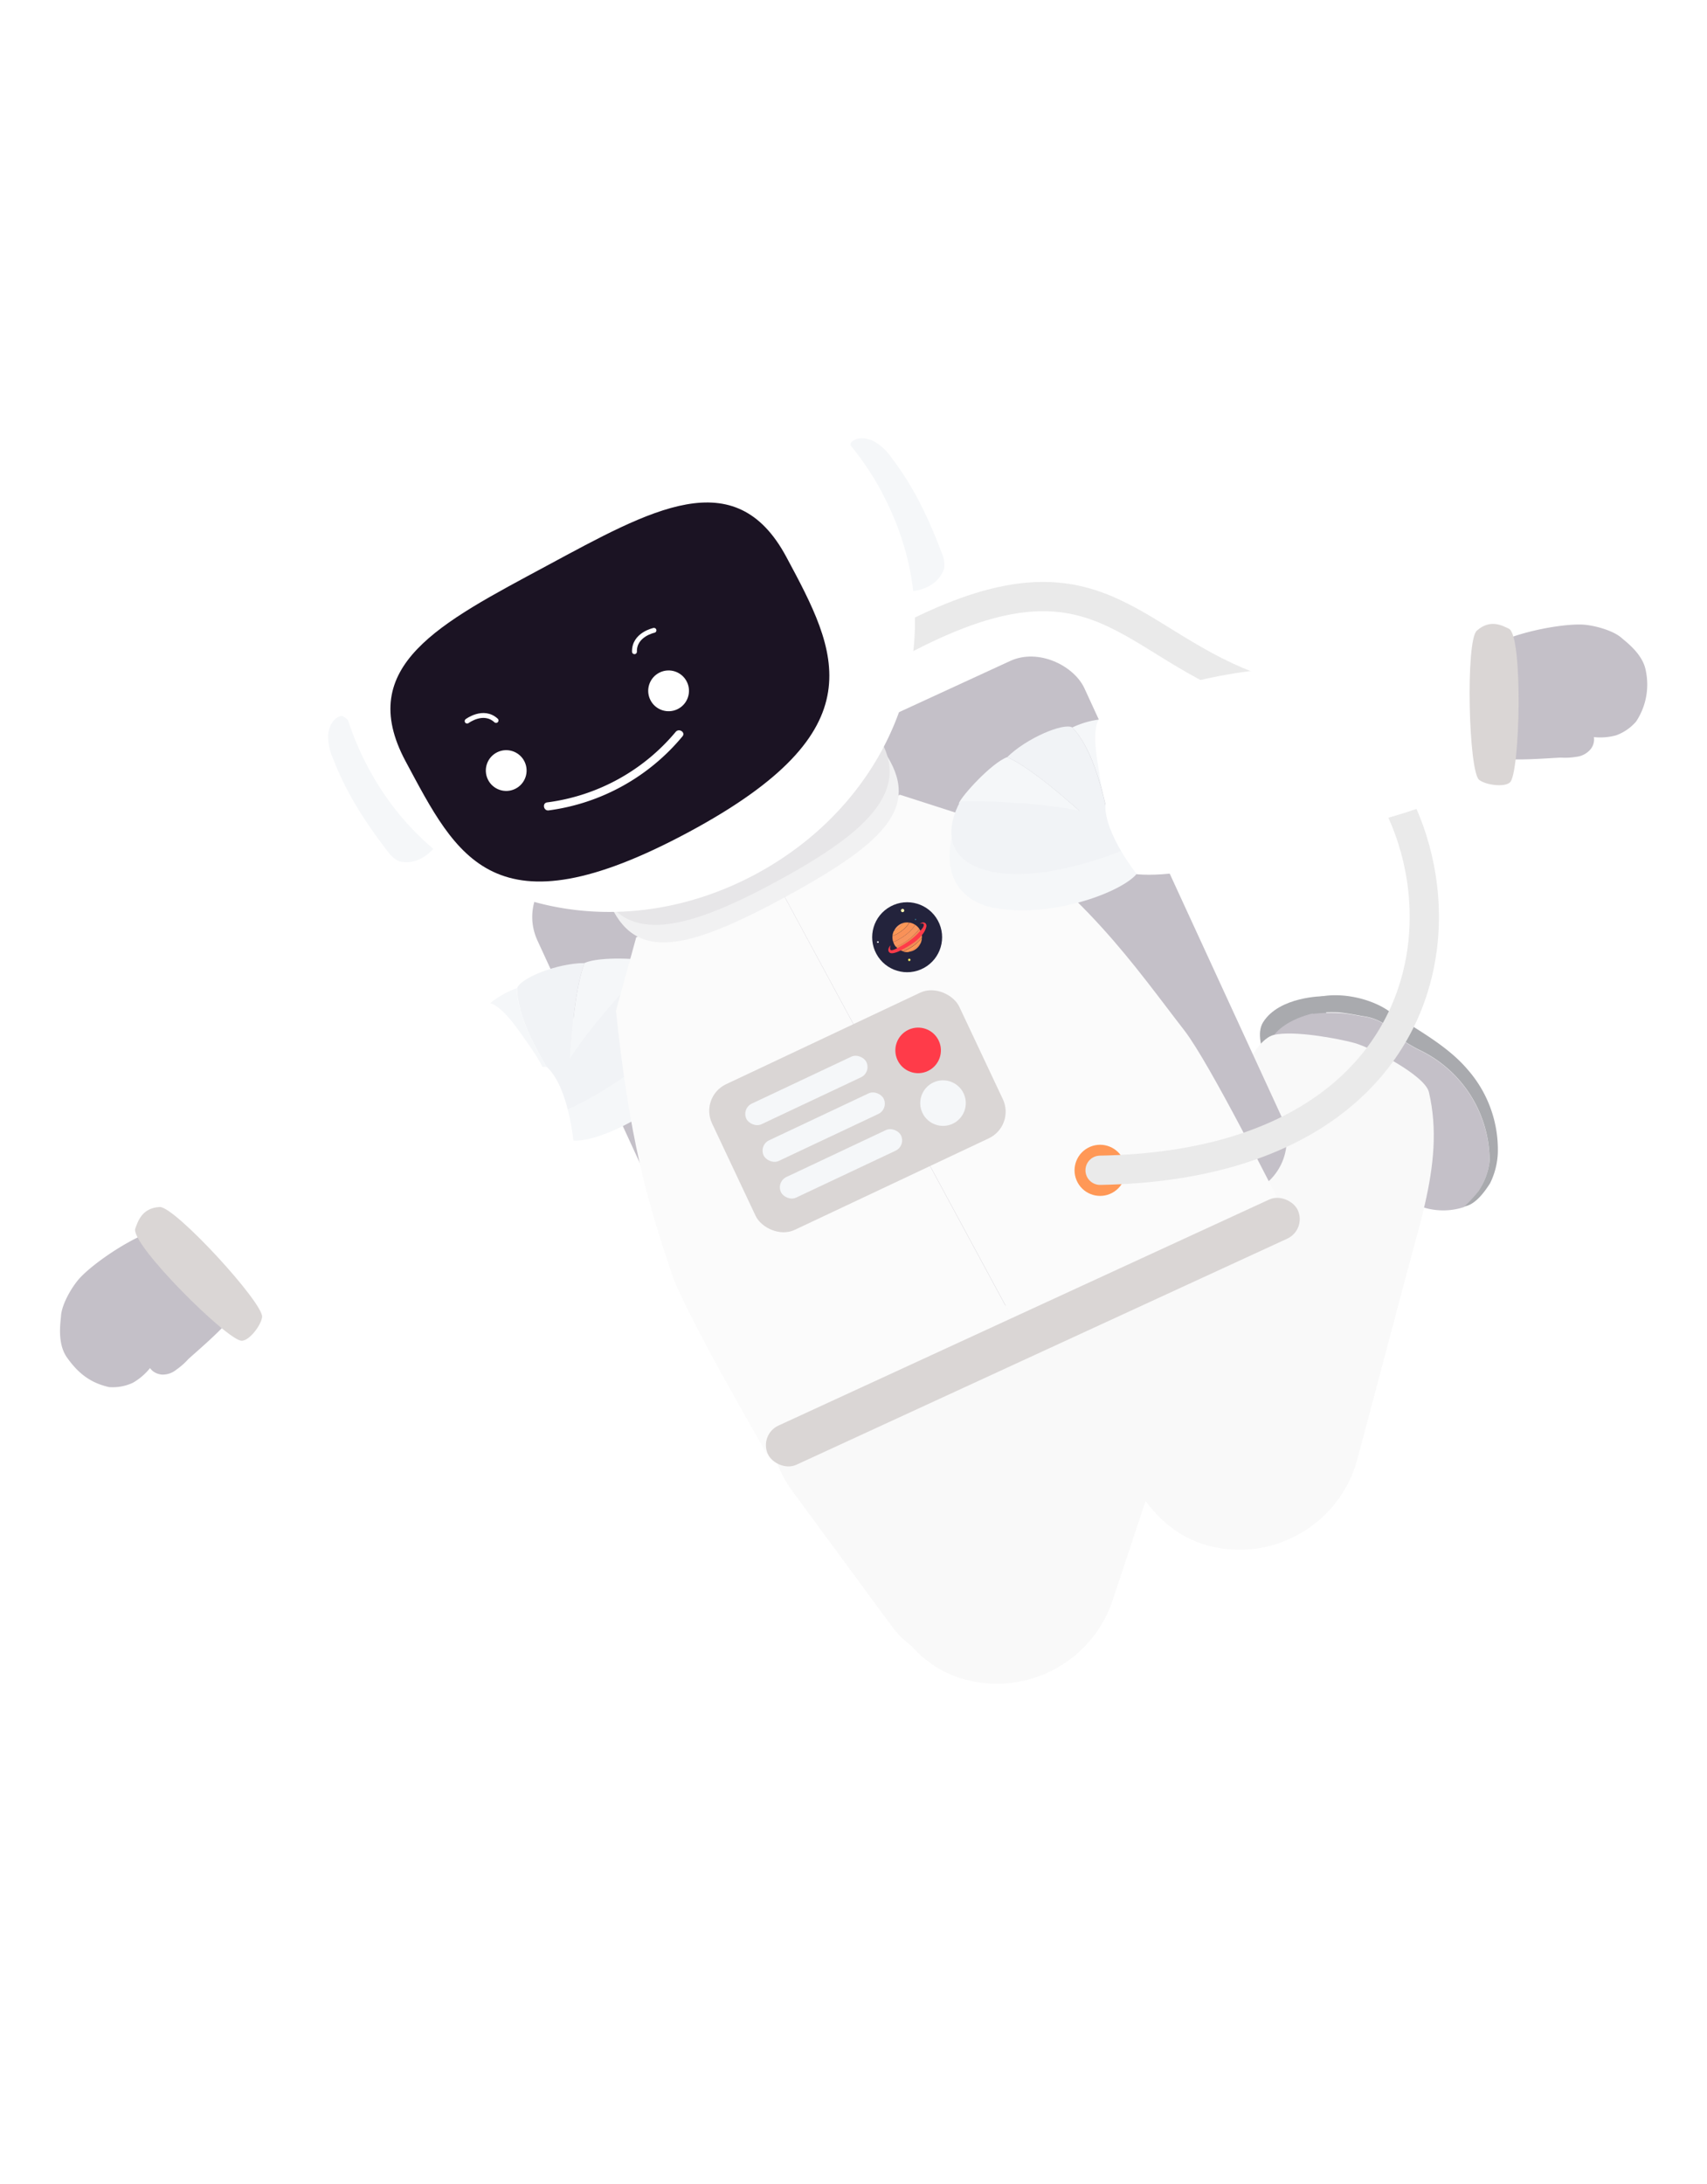 <svg xmlns="http://www.w3.org/2000/svg" viewBox="0 0 350 447.64"><defs><style>.c1261a25-2325-47be-8a98-60bf86a5f586{fill:#a9aaae;}.\31 1628f8b-816c-4a53-9e38-1d88fc501498{fill:#c4c0c8;}.\31 1a0927a-7ffe-45f1-9044-46f10d243566{fill:#f9f9f9;}.\33 e2a3296-d244-44d3-846c-7b2f562f5957{fill:#f5f7f9;}.\32 80efe69-bf36-4f03-aae7-8ea23b45bd99{fill:#f1f3f6;}.e8295442-d26e-4ad6-9102-e1518572b617{fill:#fff;}.ea57a95b-6423-4fb2-88b2-4b519b29693b{fill:#dad6d5;}.\39 bdb2d46-86a3-4764-bbc4-2b5dd498fc8f{fill:#fbfbfb;}.\33 149c392-cc48-4f63-a63c-2959089bc4ed{fill:#ff3b49;}.\34 e693bc4-418a-4cdf-a6b9-9e484a6f569e{fill:#23233c;}.\36 57570d5-3cb5-4711-8cb5-3be287e26b2e{fill:#f7945e;}.a46ea4a9-c144-4d85-95a6-b2b0decfb5a4{fill:#f99158;}.a5eb8124-2503-40de-9c58-fab1f7735cd3{fill:#f99b67;}.\36 621c12c-1d4f-4fc3-b67c-daacfcc16063{fill:#ff9856;}.\31 d5f9d68-ff16-4326-a293-3752e5667f13{fill:#f08b55;}.b96b4754-5641-4569-b9c1-c97fc9e65949{fill:#fffab1;}.\39 ea54733-1764-4254-9f28-054523a85c60{fill:#fff463;}.f64ca132-4df0-40c4-a241-510217cc78b3{fill:#3fc8e8;}.\35 bea86c1-a2b9-49e9-ae21-7149e4b25cfa,.bd104d54-c7b9-4466-a039-3b0d3b5584d4{fill:none;stroke-linecap:round;stroke-miterlimit:10;}.bd104d54-c7b9-4466-a039-3b0d3b5584d4{stroke:#eaeaea;stroke-width:6px;}.\30 4c84ab1-453a-41c4-b2eb-c7b7c456c1ca{fill:#f1f1f2;}.bebe4235-a892-46ec-b68a-11f3ba8e66cd{fill:#e7e6e8;}.\33 e969e2b-7a8a-4ba6-aa8f-db482855c78c{fill:#1b1323;}.\35 bea86c1-a2b9-49e9-ae21-7149e4b25cfa{stroke:#fff;}</style></defs><title>spaceman</title><g id="93f896de-32ab-4566-bca8-619b6275c593" data-name="漂浮"><path class="c1261a25-2325-47be-8a98-60bf86a5f586" d="M271.38,204.16s-9.07,0-12.4,5.34c-2.67,4.27,3.83,13.67,3.83,13.67L273.76,219Z"/><path class="11628f8b-816c-4a53-9e38-1d88fc501498" d="M279.36,208.29A10.44,10.44,0,0,1,284,210c1.18.83,2.14,2.07,3.29,3a30.32,30.32,0,0,0,4.13,2.41,25.2,25.2,0,0,1,14,22.58,13.81,13.81,0,0,1-2.34,6.22,29.31,29.31,0,0,1-2.9,3.16,13.67,13.67,0,0,1-14.31-3.71c-3.9-3.87-8-8.75-12.17-11-1.05-.58-3.93-17.77-4.54-24.88a34,34,0,0,1,5.28-.18C276.1,207.68,277.73,208,279.36,208.29Z"/><path class="c1261a25-2325-47be-8a98-60bf86a5f586" d="M303.09,244.16a13.81,13.81,0,0,0,2.34-6.22,25.2,25.2,0,0,0-14-22.58,30.32,30.32,0,0,1-4.13-2.41c-1.15-.89-2.1-2.12-3.29-3a10.44,10.44,0,0,0-4.62-1.71c-1.63-.3-3.26-.61-4.9-.77a34,34,0,0,0-5.28.18c-.15-1.8-.16-3,0-3,4.66-1.59,11.36-.29,15.38,2.43,5.49,3.72,12,7,16.33,12.11a24.85,24.85,0,0,1,6.19,17.11,15.37,15.37,0,0,1-1.59,6.2c-.89,1.38-2.61,3.94-4.74,4.62l-.59.17A29.31,29.31,0,0,0,303.09,244.16Z"/><path class="11628f8b-816c-4a53-9e38-1d88fc501498" d="M269.17,207.7s-9.92,2-9.31,9,13.89,9.13,13.89,9.13Z"/><rect class="11a0927a-7ffe-45f1-9044-46f10d243566" x="167.86" y="263.38" width="50.07" height="82.58" rx="24.02" ry="24.02" transform="translate(-143.1 173.75) rotate(-36.37)"/><rect class="11a0927a-7ffe-45f1-9044-46f10d243566" x="185.62" y="256.08" width="50.07" height="90" rx="25.04" ry="25.04" transform="translate(105.46 -51) rotate(18.34)"/><path class="11a0927a-7ffe-45f1-9044-46f10d243566" d="M221.42,223.49h24.13a27,27,0,0,1,27,27v26.11a27,27,0,0,1-27,27H213.42a4.83,4.83,0,0,1-4.83-4.83V236.31a12.83,12.83,0,0,1,12.83-12.83Z" transform="translate(-114.93 233.04) rotate(-42.71)"/><path class="11a0927a-7ffe-45f1-9044-46f10d243566" d="M285.57,271.76c4.07-17.85,11-32.67,7.41-47.94-.81-3.48-12-9.19-15.32-10.09s-12.42-2.61-16.51-1.63c-2.1.51-4.66,3.76-6.13,7.93-5,14.21-6.73,25.5-8.92,40Z"/><rect class="11a0927a-7ffe-45f1-9044-46f10d243566" x="234.83" y="223.67" width="50.07" height="94.67" rx="25.04" ry="25.04" transform="translate(78.3 -57.64) rotate(14.88)"/><rect class="11628f8b-816c-4a53-9e38-1d88fc501498" x="124.72" y="151.02" width="123.49" height="119.57" rx="11.47" ry="11.47" transform="translate(-71.06 97.27) rotate(-24.72)"/><path class="3e2a3296-d244-44d3-846c-7b2f562f5957" d="M119.86,197.36c-2.93,7.28-3.36,27.79-3.36,27.79,2.85-9.4,8.87-21,17.08-28C132.07,196.42,122.85,195.94,119.86,197.36Z"/><path class="3e2a3296-d244-44d3-846c-7b2f562f5957" d="M116.5,225.16S106,211.52,106,202.5a18.6,18.6,0,0,0-10.74,9.91C102.61,213.38,116.5,225.16,116.5,225.16Z"/><path class="280efe69-bf36-4f03-aae7-8ea23b45bd99" d="M116.5,225.16s.43-20.51,3.36-27.79c-5.63,0-13.24,3.12-13.81,5.13C106,211.52,116.5,225.16,116.5,225.16Z"/><path class="280efe69-bf36-4f03-aae7-8ea23b45bd99" d="M111.14,230.61s21-7.23,28.13-18.72-5.68-14.73-5.68-14.73S111.84,217.88,111.14,230.61Z"/><path class="3e2a3296-d244-44d3-846c-7b2f562f5957" d="M109.72,229.54a13,13,0,0,0,7.78,4.18c4.76.54,18.69-5.69,25.69-15.64l-3.93-6.2S122.36,227.12,109.72,229.54Z"/><path class="e8295442-d26e-4ad6-9102-e1518572b617" d="M53.74,269.92s10.09-.8,35-17.77c0,0,20.18-8.23,28.82-18.43,0,0-1-10.76-5.28-14.91C108.37,215,53.74,269.92,53.74,269.92Z"/><path class="11628f8b-816c-4a53-9e38-1d88fc501498" d="M38.47,278.68c.45-.54,8.75-7.43,9.14-9.26L35.2,255.25l-1-3.26c-3.37-.84-13.8,5.7-17.69,9.77-1.69,1.77-3.84,5.47-4,7.91-.12,1.55-.79,5.66,1.21,8.51,2.5,3.55,5.1,5.27,8.61,6.08a9.7,9.7,0,0,0,4.93-.89,12.42,12.42,0,0,0,3.5-3,3.69,3.69,0,0,0,.59.63,3.61,3.61,0,0,0,1.8.7,4.39,4.39,0,0,0,3-1A13.83,13.83,0,0,0,38.47,278.68Z"/><path class="e8295442-d26e-4ad6-9102-e1518572b617" d="M99.26,205.56c-4.07,1.13-16.6,5.65-30.33,16.92C56,227.09,39.46,235.56,32.73,247.36c-.43,7.65,16.61,21,20.22,23,5.18-2.39,16.71-13,28.31-21.74,15.38-8.14,24.85-15.2,31.19-22.1,2.11-3.64-2.46-10.22-4.58-13.2C106.19,210.94,102.17,204.75,99.26,205.56Z"/><path class="ea57a95b-6423-4fb2-88b2-4b519b29693b" d="M53.74,269.92c.37-2.81-17.9-22.72-21-22.56-3.67.19-4.47,3-5,4.41-1.12,3.12,19,23.1,21.83,23C51.1,274.77,53.51,271.66,53.74,269.92Z"/><path class="9bdb2d46-86a3-4764-bbc4-2b5dd498fc8f" d="M199.39,167.65c22.68,14.5,33.42,30.62,43.43,43.5,5.28,6.81,18.88,34.08,20.24,36.59-3.89,2.1-55.23,22.87-55.23,22.87l-48.19-89.14,24.84-18.61Z"/><path class="9bdb2d46-86a3-4764-bbc4-2b5dd498fc8f" d="M126.3,207.16c2.71,26,6.34,38.79,11.42,53.83,2.76,8.16,18.14,34.46,19.5,37l50.59-27.35-48.18-89.15-29.18,10.59Z"/><rect class="ea57a95b-6423-4fb2-88b2-4b519b29693b" x="147.79" y="211.23" width="56.05" height="33" rx="6.03" ry="6.03" transform="translate(-80.33 96.72) rotate(-25.24)"/><rect class="3e2a3296-d244-44d3-846c-7b2f562f5957" x="151.74" y="221.13" width="27.22" height="4.67" rx="2.34" ry="2.34" transform="translate(-79.51 91.85) rotate(-25.24)"/><rect class="3e2a3296-d244-44d3-846c-7b2f562f5957" x="155.29" y="228.65" width="27.22" height="4.67" rx="2.34" ry="2.34" transform="translate(-82.38 94.08) rotate(-25.24)"/><rect class="3e2a3296-d244-44d3-846c-7b2f562f5957" x="158.83" y="236.17" width="27.22" height="4.67" rx="2.34" ry="2.34" transform="translate(-85.24 96.31) rotate(-25.24)"/><circle class="3149c392-cc48-4f63-a63c-2959089bc4ed" cx="188.26" cy="215.25" r="4.67" transform="translate(-73.82 100.84) rotate(-25.24)"/><circle class="3e2a3296-d244-44d3-846c-7b2f562f5957" cx="193.36" cy="226.06" r="4.67" transform="translate(-77.94 104.04) rotate(-25.24)"/><circle class="4e693bc4-418a-4cdf-a6b9-9e484a6f569e" cx="186" cy="192.06" r="7.17" transform="translate(-68.95 111.55) rotate(-28.39)"/><path class="657570d5-3cb5-4711-8cb5-3be287e26b2e" d="M188.5,190.36a3,3,0,0,0-.88-.85c-.68,1.41-3,3-4.46,3.54a2.72,2.72,0,0,0,.54,1A11.26,11.26,0,0,0,188.5,190.36Z"/><path class="a46ea4a9-c144-4d85-95a6-b2b0decfb5a4" d="M187.62,189.51a3,3,0,0,0-1.16-.44,5.51,5.51,0,0,1-1.42,1.58,8,8,0,0,1-2.05,1.19,3,3,0,0,0,.16,1.21C184.58,192.54,186.94,190.92,187.62,189.51Z"/><path class="a5eb8124-2503-40de-9c58-fab1f7735cd3" d="M185.29,189.13a2.9,2.9,0,0,0-2,1.7A5.65,5.65,0,0,0,185.29,189.13Z"/><path class="6621c12c-1d4f-4fc3-b67c-daacfcc16063" d="M185,190.66a5.51,5.51,0,0,0,1.42-1.58,3,3,0,0,0-1.17.05,5.65,5.65,0,0,1-2,1.7,3,3,0,0,0-.26,1A8,8,0,0,0,185,190.66Z"/><path class="a46ea4a9-c144-4d85-95a6-b2b0decfb5a4" d="M186.25,195.07a3,3,0,0,0,2.55-1.87A6.88,6.88,0,0,1,186.25,195.07Z"/><path class="6621c12c-1d4f-4fc3-b67c-daacfcc16063" d="M185.14,195a3,3,0,0,0,1.1.11,6.88,6.88,0,0,0,2.55-1.87,3,3,0,0,0,.23-1A9.61,9.61,0,0,1,185.14,195Z"/><path class="1d5f9d68-ff16-4326-a293-3752e5667f13" d="M188.5,190.36a11.26,11.26,0,0,1-4.8,3.65,3,3,0,0,0,1.13.82h0a3.06,3.06,0,0,0,.32.13,9.61,9.61,0,0,0,3.88-2.75,2.66,2.66,0,0,0-.21-1.26A6,6,0,0,0,188.5,190.36Z"/><path class="3149c392-cc48-4f63-a63c-2959089bc4ed" d="M188.59,189.32c.57-.13,1-.13.75.57a2.7,2.7,0,0,1-.32.49,13.23,13.23,0,0,1-2.61,2.46,19,19,0,0,1-2.69,1.6,2.77,2.77,0,0,1-.9.3c-.45,0-.34-.62-.2-1-.56.52-.65,1.26-.12,1.54.32.17,1,.05,1.94-.39a19,19,0,0,0,2.56-1.47,8.42,8.42,0,0,0,2.26-2.09,3.85,3.85,0,0,0,.69-1.5C190,189.19,189.44,188.74,188.59,189.32Z"/><circle class="b96b4754-5641-4569-b9c1-c97fc9e65949" cx="185.07" cy="186.58" r="0.34" transform="translate(-66.46 110.45) rotate(-28.39)"/><circle class="e8295442-d26e-4ad6-9102-e1518572b617" cx="180.01" cy="193.05" r="0.17" transform="translate(-70.15 108.82) rotate(-28.39)"/><circle class="9ea54733-1764-4254-9f28-054523a85c60" cx="186.45" cy="196.7" r="0.24" transform="translate(-71.11 112.32) rotate(-28.39)"/><circle class="f64ca132-4df0-40c4-a241-510217cc78b3" cx="187.72" cy="188.42" r="0.1" transform="translate(-67.01 111.93) rotate(-28.39)"/><circle class="6621c12c-1d4f-4fc3-b67c-daacfcc16063" cx="225.57" cy="239.83" r="5.24" transform="translate(-86.91 136.11) rotate(-28.39)"/><path class="bd104d54-c7b9-4466-a039-3b0d3b5584d4" d="M149.1,159.66s-1.54-9.86,38.77-29.9c39.22-19.49,43.95,4.18,73.55,12.63,41.09,11.73,51.19,95.9-35.86,97.44"/><path class="04c84ab1-453a-41c4-b2eb-c7b7c456c1ca" d="M180.48,152.89c8.87,11.77,2.13,19.22-19.58,31-21.3,11.51-31.62,13.34-36.62-.58-3.85-10.7,2.4-22.62,19.18-31.69S173.64,143.81,180.48,152.89Z"/><path class="bebe4235-a892-46ec-b68a-11f3ba8e66cd" d="M179,149.39c8.89,11.75-.25,20.7-19.83,31.29-19.18,10.37-32.06,13.38-37-.55-3.83-10.71,2.53-22.7,19.51-31.87S172.16,140.32,179,149.39Z"/><path class="3e2a3296-d244-44d3-846c-7b2f562f5957" d="M89.73,172.68a8.41,8.41,0,0,1-4.45,3.71,6.41,6.41,0,0,1-3.34.15,5.71,5.71,0,0,1-2.33-1.89c-4.72-6.16-8.55-12-11.33-19.22a11,11,0,0,1-1-4.84c.15-1.65,1.05-3.55,2.68-3.86C72.25,146.31,90.25,171.7,89.73,172.68Z"/><path class="3e2a3296-d244-44d3-846c-7b2f562f5957" d="M186.2,121.15a8.41,8.41,0,0,0,5.49-1.84,6.41,6.41,0,0,0,1.88-2.76,5.71,5.71,0,0,0-.38-3c-2.76-7.25-5.69-13.57-10.39-19.74a11,11,0,0,0-3.6-3.37c-1.48-.74-3.58-1-4.69.25C173,92.42,185.1,121.08,186.2,121.15Z"/><path class="e8295442-d26e-4ad6-9102-e1518572b617" d="M180.82,100.93C196.42,130,184,163.52,155,179.12s-63.85,7.38-79.45-21.7a59.75,59.75,0,1,1,105.3-56.5Z"/><path class="3e969e2b-7a8a-4ba6-aa8f-db482855c78c" d="M161.22,114.12c10.51,19.58,19,35.45-20,56.4-40,21.48-47.55,5.07-58.06-14.51s7.27-28.4,28.83-40S150.71,94.54,161.22,114.12Z"/><circle class="e8295442-d26e-4ad6-9102-e1518572b617" cx="103.78" cy="157.92" r="4.18" transform="translate(-58.93 61.84) rotate(-26.13)"/><circle class="e8295442-d26e-4ad6-9102-e1518572b617" cx="137.08" cy="141.59" r="4.18" transform="translate(-48.34 74.83) rotate(-26.13)"/><path class="5bea86c1-a2b9-49e9-ae21-7149e4b25cfa" d="M95.78,147.78s3.34-2.51,5.93-.13"/><path class="5bea86c1-a2b9-49e9-ae21-7149e4b25cfa" d="M134.09,129.18s-4.09.86-4,4.38"/><path class="e8295442-d26e-4ad6-9102-e1518572b617" d="M112.5,166.08a43,43,0,0,0,27.43-15.17c.69-.82-.71-1.74-1.39-.92a41.22,41.22,0,0,1-26.35,14.45c-1.07.14-.75,1.78.31,1.64Z"/><rect class="ea57a95b-6423-4fb2-88b2-4b519b29693b" x="151.96" y="268.61" width="119.6" height="8.83" rx="4.41" ry="4.41" transform="translate(-94.76 113.55) rotate(-24.72)"/><path class="3e2a3296-d244-44d3-846c-7b2f562f5957" d="M235.77,170.65c-8.27,5.55-23.62,7.51-30.11,8.1l0-.15c-5.86-.47-10.56-6.93-10.56-6.93-2.69,13.2,9,14.43,9,14.43,11.8,2.07,26-3.33,29-7.05A13.13,13.13,0,0,0,235.77,170.65Z"/><path class="3e2a3296-d244-44d3-846c-7b2f562f5957" d="M206.51,155.17c7.07,3.06,21.43,17.16,21.43,17.16-8.47-4.6-20.68-8.49-31.35-7.67C197.16,163.08,203.4,156.27,206.51,155.17Z"/><path class="3e2a3296-d244-44d3-846c-7b2f562f5957" d="M227.94,172.33s-1.9-16.91-8.08-23.24a18.33,18.33,0,0,1,14.44-.58C229.76,154.32,227.94,172.33,227.94,172.33Z"/><path class="280efe69-bf36-4f03-aae7-8ea23b45bd99" d="M227.94,172.33s-14.36-14.1-21.43-17.16c4-3.93,11.57-7.1,13.35-6.09C226,155.42,227.94,172.33,227.94,172.33Z"/><path class="280efe69-bf36-4f03-aae7-8ea23b45bd99" d="M235.78,171.94s-19.93,9.68-32.86,6.6-6-14.33-6-14.33S226.55,163.5,235.78,171.94Z"/><path class="e8295442-d26e-4ad6-9102-e1518572b617" d="M303.29,159.83s-7.73,6.52-37.06,12.05c0,0-20,8.38-33.14,7.29,0,0-6.62-8.29-6.45-14.17C226.79,159.65,303.29,159.83,303.29,159.83Z"/><path class="11628f8b-816c-4a53-9e38-1d88fc501498" d="M320.17,155.27c-.69-.07-11.32.92-12.85-.08l-.87-18.65-1.55-3c1.82-3,13.73-5.68,19.29-5.55,2.41.06,6.48,1.15,8.28,2.73,1.15,1,4.44,3.42,5,6.83a13.72,13.72,0,0,1-2,10.31,9.83,9.83,0,0,1-4.12,2.84,12.28,12.28,0,0,1-4.54.36,3.18,3.18,0,0,1-.79,2.61,4.43,4.43,0,0,1-2.83,1.43A13.64,13.64,0,0,1,320.17,155.27Z"/><path class="e8295442-d26e-4ad6-9102-e1518572b617" d="M226.13,146.6c3.67-2.06,15.69-7.68,33.19-9.41,12.37-5.84,29.94-11.5,42.82-7.93,5.55,5.07,2.53,26.37,1.33,30.3-5.32,2-20.78,2.63-35,4.61-16.52,5.08-28.11,6.77-37.35,6.37-4-1.07-5.25-8.9-5.78-12.48C224.87,155.25,223.5,148.08,226.13,146.6Z"/><path class="ea57a95b-6423-4fb2-88b2-4b519b29693b" d="M303.29,159.83c-2.19-1.71-2.82-28.51-.49-30.58,2.74-2.44,5.22-1.06,6.58-.4,2.94,1.41,2.29,29.55.23,31.48C308.49,161.39,304.65,160.89,303.29,159.83Z"/></g></svg>